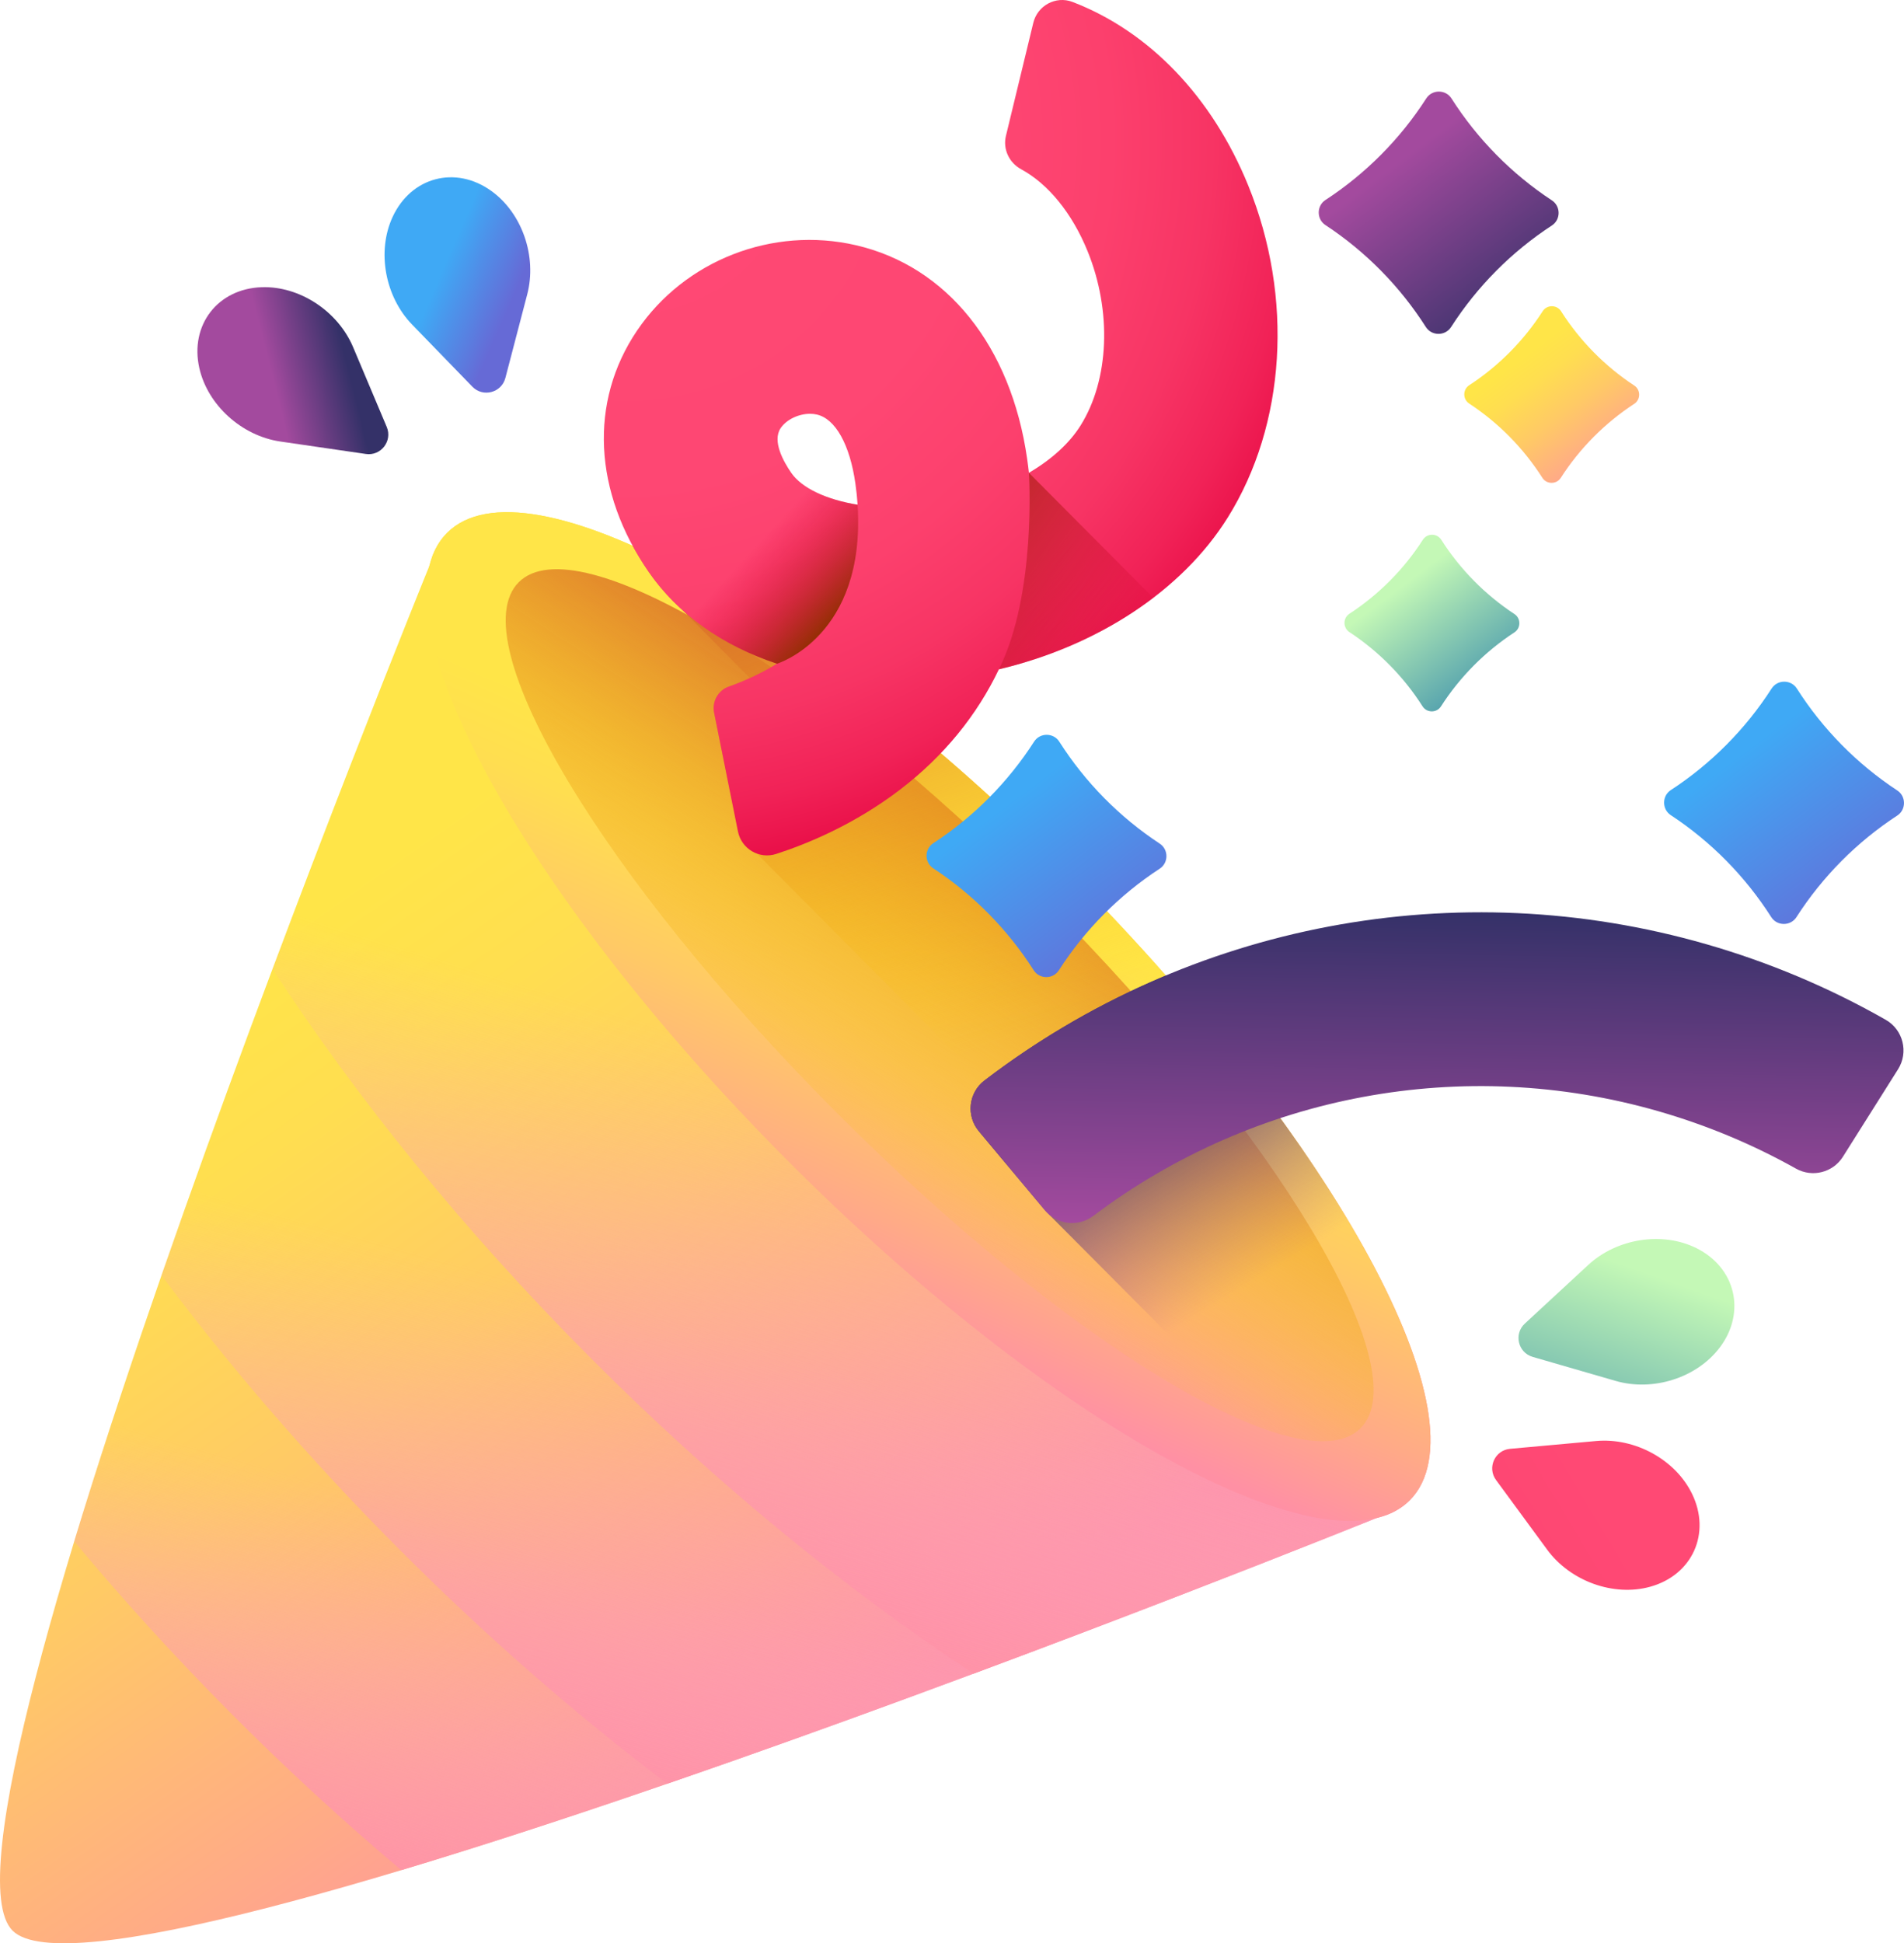 <svg width="149" height="152" viewBox="0 0 149 152" fill="none" xmlns="http://www.w3.org/2000/svg">
<path d="M110.314 117.356C109.799 117.869 109.175 118.257 108.447 118.523L107.713 118.744C107.713 118.744 8.678 158.746 0.978 151.009C-6.723 143.271 33.596 44.274 33.596 44.274L33.819 43.54C34.087 42.812 34.476 42.189 34.991 41.675C41.152 35.53 63.009 47.489 83.809 68.387C104.608 89.286 116.475 111.211 110.314 117.356Z" fill="url(#paint0_linear_7158_78221)"/>
<path d="M104.153 120.161C98.941 122.23 88.505 126.325 76.182 130.909C68.645 133.714 60.402 136.701 52.217 139.517C45.064 141.978 37.953 144.312 31.402 146.279C26.9 142.492 22.427 138.384 18.044 133.981C13.662 129.578 9.575 125.084 5.809 120.564C7.797 114.013 10.155 106.903 12.639 99.751C15.481 91.567 18.495 83.325 21.325 75.79C25.949 63.471 30.078 53.038 32.163 47.828C45.451 55.042 59.651 65.71 73.021 79.144C86.391 92.578 96.996 106.832 104.153 120.161Z" fill="url(#paint1_linear_7158_78221)"/>
<path d="M110.312 117.355C109.798 117.87 109.173 118.256 108.445 118.523L107.712 118.743C107.712 118.743 106.431 119.26 104.151 120.165C98.939 122.234 88.503 126.329 76.18 130.913C68.644 133.718 60.4 136.706 52.215 139.521C45.1 134.149 37.969 127.944 31.059 121.001C24.15 114.059 17.977 106.897 12.637 99.755C15.479 91.571 18.493 83.329 21.322 75.795C25.947 63.475 30.075 53.043 32.161 47.832C33.073 45.553 33.595 44.273 33.595 44.273L33.816 43.54C34.086 42.812 34.474 42.188 34.99 41.675C41.151 35.53 63.006 47.49 83.808 68.386C104.606 89.287 116.473 111.21 110.312 117.355Z" fill="url(#paint2_linear_7158_78221)"/>
<path d="M110.314 117.355C109.8 117.87 109.174 118.256 108.447 118.523L107.713 118.742C107.713 118.742 106.433 119.259 104.153 120.164C98.941 122.233 88.505 126.329 76.182 130.913C66.152 124.3 55.877 115.92 46.052 106.048C36.227 96.176 27.893 85.86 21.324 75.795C25.948 63.475 30.077 53.043 32.163 47.832C33.075 45.553 33.596 44.273 33.596 44.273L33.818 43.54C34.088 42.812 34.475 42.188 34.992 41.675C41.153 35.53 63.008 47.49 83.809 68.386C104.607 89.287 116.474 111.209 110.314 117.355Z" fill="url(#paint3_linear_7158_78221)"/>
<path d="M110.318 117.356C104.156 123.502 82.299 111.543 61.5 90.645C40.7 69.746 28.834 47.822 34.995 41.675C41.157 35.529 63.014 47.488 83.814 68.387C104.613 89.286 116.48 111.21 110.318 117.356Z" fill="url(#paint4_linear_7158_78221)"/>
<path d="M106.467 111.72C101.915 116.261 83.48 105.126 65.29 86.85C47.101 68.574 36.046 50.078 40.598 45.538C45.15 40.997 63.586 52.132 81.775 70.407C99.964 88.683 111.02 107.179 106.467 111.72Z" fill="url(#paint5_linear_7158_78221)"/>
<path d="M110.322 117.355C116.482 111.21 104.616 89.285 83.816 68.387C71.62 56.133 59.061 46.955 49.516 42.695C49.888 43.382 50.304 44.063 50.769 44.734C51.524 45.825 52.408 46.819 53.404 47.715L58.686 53.04C58.077 53.316 57.517 53.535 57.047 53.701C56.205 53.998 55.712 54.87 55.888 55.746L57.757 65.04C57.922 65.862 58.498 66.486 59.218 66.759L109.925 117.707C110.063 117.597 110.196 117.48 110.322 117.355Z" fill="url(#paint6_linear_7158_78221)"/>
<path d="M76.599 88.481L81.786 94.688L105.947 118.964C107.794 118.912 109.278 118.392 110.315 117.357C115.699 111.987 107.317 94.567 91.237 76.312C86.226 78.407 81.449 81.15 77.038 84.521C75.792 85.473 75.593 87.277 76.599 88.481Z" fill="url(#paint7_linear_7158_78221)"/>
<path d="M81.786 94.68L76.599 88.473C75.593 87.269 75.792 85.466 77.038 84.513C93.112 72.228 114.02 68.237 133.548 73.86C138.462 75.275 143.168 77.259 147.573 79.77C148.936 80.547 149.372 82.309 148.535 83.636L144.22 90.48C143.438 91.72 141.824 92.126 140.546 91.409C137.164 89.512 133.559 88.008 129.795 86.924C114.524 82.527 98.179 85.595 85.551 95.111C84.38 95.993 82.726 95.805 81.786 94.68Z" fill="url(#paint8_linear_7158_78221)"/>
<path d="M36.966 30.247L32.257 25.396C30.122 23.197 29.479 19.657 30.726 16.966C32.173 13.841 35.646 12.925 38.443 14.931C40.853 16.658 42.035 20.055 41.26 23.021L39.549 29.566C39.247 30.722 37.798 31.104 36.966 30.247Z" fill="url(#paint9_linear_7158_78221)"/>
<path d="M28.631 35.509L21.944 34.536C18.913 34.095 16.248 31.681 15.598 28.787C14.843 25.426 17.039 22.581 20.477 22.465C23.439 22.364 26.445 24.336 27.636 27.161L30.264 33.393C30.728 34.494 29.812 35.681 28.631 35.509Z" fill="url(#paint10_linear_7158_78221)"/>
<path d="M118.171 113.326L124.9 112.716C127.951 112.44 131.103 114.168 132.407 116.832C133.921 119.924 132.446 123.203 129.129 124.116C126.271 124.903 122.891 123.685 121.076 121.214L117.073 115.764C116.366 114.801 116.981 113.434 118.171 113.326Z" fill="url(#paint11_linear_7158_78221)"/>
<path d="M119.326 103.531L124.29 98.942C126.54 96.862 130.091 96.309 132.747 97.625C135.831 99.153 136.657 102.652 134.583 105.4C132.796 107.767 129.374 108.864 126.432 108.013L119.94 106.134C118.793 105.802 118.449 104.342 119.326 103.531Z" fill="url(#paint12_linear_7158_78221)"/>
<path d="M60.733 66.797C59.416 67.222 58.024 66.397 57.751 65.039L55.882 55.745C55.706 54.868 56.199 53.997 57.041 53.7C58.026 53.352 59.393 52.781 60.807 51.911C56.537 50.499 53.062 48.053 50.764 44.732C46.429 38.473 46.09 31.417 49.854 25.858C53.58 20.358 60.463 17.674 66.984 19.181C74.114 20.829 79.121 27.074 80.38 35.887C80.433 36.254 80.479 36.619 80.519 36.982C82.268 35.956 83.681 34.691 84.567 33.274C86.807 29.689 87.02 24.339 85.109 19.644C83.896 16.664 82.024 14.385 79.912 13.239C78.97 12.728 78.468 11.667 78.721 10.625L80.862 1.786C81.19 0.432 82.63 -0.347 83.93 0.151C89.922 2.449 94.853 7.559 97.684 14.514C101.242 23.255 100.627 33.206 96.078 40.484C92.48 46.242 85.843 50.537 78.17 52.353C76.446 55.961 73.866 59.13 70.483 61.727C66.87 64.499 63.127 66.025 60.733 66.797ZM63.394 32.367C62.506 32.366 61.553 32.808 61.093 33.486C60.408 34.499 61.319 36.115 61.923 36.988C62.752 38.186 64.682 39.079 67.113 39.479C67.078 38.937 67.019 38.381 66.938 37.811C66.504 34.774 65.38 32.762 63.93 32.427C63.757 32.387 63.577 32.367 63.394 32.367Z" fill="url(#paint13_radial_7158_78221)"/>
<path d="M90.251 46.764L80.518 36.984C80.518 36.984 81.139 46.427 78.168 52.355C82.694 51.285 86.858 49.351 90.251 46.764Z" fill="url(#paint14_linear_7158_78221)"/>
<path d="M61.922 36.992C61.48 36.353 60.875 35.315 60.851 34.407L47.254 34.383C47.275 37.828 48.45 41.396 50.762 44.736C53.061 48.057 56.536 50.504 60.806 51.915C60.806 51.915 67.775 49.798 67.112 39.483C64.681 39.083 62.751 38.19 61.922 36.992Z" fill="url(#paint15_linear_7158_78221)"/>
<path d="M90.753 67.949C87.597 70.008 84.904 72.721 82.864 75.894C82.406 76.607 81.347 76.606 80.891 75.89C78.863 72.71 76.18 69.987 73.031 67.917C72.332 67.457 72.334 66.412 73.034 65.955C76.191 63.896 78.884 61.184 80.924 58.011C81.382 57.297 82.441 57.299 82.897 58.014C84.925 61.194 87.608 63.917 90.757 65.988C91.456 66.447 91.454 67.492 90.753 67.949Z" fill="url(#paint16_linear_7158_78221)"/>
<path d="M148.472 63.793C145.316 65.852 142.622 68.565 140.583 71.737C140.125 72.451 139.066 72.449 138.61 71.734C136.582 68.554 133.899 65.831 130.75 63.761C130.051 63.301 130.053 62.256 130.753 61.799C133.91 59.74 136.603 57.027 138.642 53.854C139.101 53.141 140.159 53.143 140.615 53.858C142.643 57.038 145.327 59.761 148.476 61.831C149.175 62.291 149.173 63.336 148.472 63.793Z" fill="url(#paint17_linear_7158_78221)"/>
<path d="M121.445 17.637C118.288 19.696 115.595 22.408 113.556 25.581C113.097 26.295 112.039 26.293 111.582 25.578C109.554 22.397 106.871 19.675 103.722 17.604C103.023 17.145 103.025 16.099 103.726 15.643C106.882 13.583 109.575 10.871 111.615 7.698C112.073 6.985 113.132 6.986 113.588 7.702C115.616 10.882 118.299 13.604 121.448 15.675C122.147 16.135 122.145 17.18 121.445 17.637Z" fill="url(#paint18_linear_7158_78221)"/>
<path d="M118.515 49.462C116.214 50.964 114.251 52.941 112.764 55.254C112.43 55.774 111.658 55.772 111.326 55.251C109.848 52.932 107.892 50.948 105.596 49.439C105.087 49.104 105.088 48.342 105.599 48.009C107.9 46.507 109.863 44.53 111.35 42.217C111.684 41.697 112.456 41.699 112.788 42.22C114.266 44.538 116.222 46.523 118.518 48.032C119.027 48.367 119.026 49.129 118.515 49.462Z" fill="url(#paint19_linear_7158_78221)"/>
<path d="M127.89 31.587C125.589 33.089 123.626 35.066 122.139 37.379C121.805 37.899 121.033 37.897 120.701 37.376C119.223 35.057 117.267 33.073 114.971 31.564C114.462 31.229 114.463 30.467 114.974 30.134C117.275 28.632 119.238 26.655 120.725 24.342C121.059 23.822 121.831 23.823 122.163 24.345C123.641 26.663 125.597 28.648 127.893 30.157C128.402 30.492 128.401 31.254 127.89 31.587Z" fill="url(#paint20_linear_7158_78221)"/>
<defs>
<linearGradient id="paint0_linear_7158_78221" x1="19.566" y1="74.357" x2="63.701" y2="137.802" gradientUnits="userSpaceOnUse">
<stop stop-color="#FFE548"/>
<stop offset="0.176" stop-color="#FFDE50"/>
<stop offset="0.445" stop-color="#FFCA65"/>
<stop offset="0.771" stop-color="#FFAA87"/>
<stop offset="1" stop-color="#FF90A4"/>
</linearGradient>
<linearGradient id="paint1_linear_7158_78221" x1="53.895" y1="124.126" x2="45.368" y2="154.111" gradientUnits="userSpaceOnUse">
<stop stop-color="#FBA5C2" stop-opacity="0"/>
<stop offset="0.386" stop-color="#FCA0BA" stop-opacity="0.386"/>
<stop offset="0.974" stop-color="#FF91A5" stop-opacity="0.974"/>
<stop offset="1" stop-color="#FF90A4"/>
</linearGradient>
<linearGradient id="paint2_linear_7158_78221" x1="62.441" y1="106.243" x2="51.883" y2="144.077" gradientUnits="userSpaceOnUse">
<stop stop-color="#FBA5C2" stop-opacity="0"/>
<stop offset="0.386" stop-color="#FCA0BA" stop-opacity="0.386"/>
<stop offset="0.974" stop-color="#FF91A5" stop-opacity="0.974"/>
<stop offset="1" stop-color="#FF90A4"/>
</linearGradient>
<linearGradient id="paint3_linear_7158_78221" x1="69.438" y1="85.692" x2="56.25" y2="128.754" gradientUnits="userSpaceOnUse">
<stop stop-color="#FBA5C2" stop-opacity="0"/>
<stop offset="0.386" stop-color="#FCA0BA" stop-opacity="0.386"/>
<stop offset="0.974" stop-color="#FF91A5" stop-opacity="0.974"/>
<stop offset="1" stop-color="#FF90A4"/>
</linearGradient>
<linearGradient id="paint4_linear_7158_78221" x1="76.931" y1="69.874" x2="62.962" y2="101.252" gradientUnits="userSpaceOnUse">
<stop stop-color="#FFE548"/>
<stop offset="0.176" stop-color="#FFDE50"/>
<stop offset="0.445" stop-color="#FFCA65"/>
<stop offset="0.771" stop-color="#FFAA87"/>
<stop offset="1" stop-color="#FF90A4"/>
</linearGradient>
<linearGradient id="paint5_linear_7158_78221" x1="63.77" y1="93.591" x2="83.474" y2="63.442" gradientUnits="userSpaceOnUse">
<stop stop-color="#FFD00D" stop-opacity="0"/>
<stop offset="1" stop-color="#DB722B"/>
</linearGradient>
<linearGradient id="paint6_linear_7158_78221" x1="82.009" y1="80.364" x2="69.689" y2="42.587" gradientUnits="userSpaceOnUse">
<stop stop-color="#FFD00D" stop-opacity="0"/>
<stop offset="1" stop-color="#DB722B"/>
</linearGradient>
<linearGradient id="paint7_linear_7158_78221" x1="96.618" y1="101.208" x2="86.676" y2="84.885" gradientUnits="userSpaceOnUse">
<stop stop-color="#A34A9E" stop-opacity="0"/>
<stop offset="1" stop-color="#343168"/>
</linearGradient>
<linearGradient id="paint8_linear_7158_78221" x1="112.243" y1="96.094" x2="112.696" y2="71.194" gradientUnits="userSpaceOnUse">
<stop stop-color="#A34A9E"/>
<stop offset="1" stop-color="#343168"/>
</linearGradient>
<linearGradient id="paint9_linear_7158_78221" x1="34.564" y1="21.226" x2="40.034" y2="23.603" gradientUnits="userSpaceOnUse">
<stop stop-color="#3FA9F5"/>
<stop offset="1" stop-color="#666AD6"/>
</linearGradient>
<linearGradient id="paint10_linear_7158_78221" x1="21.363" y1="29.768" x2="27.145" y2="28.325" gradientUnits="userSpaceOnUse">
<stop stop-color="#A34A9E"/>
<stop offset="1" stop-color="#343168"/>
</linearGradient>
<linearGradient id="paint11_linear_7158_78221" x1="126.147" y1="117.264" x2="111.838" y2="125.881" gradientUnits="userSpaceOnUse">
<stop stop-color="#FF4974"/>
<stop offset="0.45" stop-color="#FE4773"/>
<stop offset="0.629" stop-color="#FC406D"/>
<stop offset="0.76" stop-color="#F73464"/>
<stop offset="0.868" stop-color="#F12257"/>
<stop offset="0.961" stop-color="#E80C46"/>
<stop offset="1" stop-color="#E4003D"/>
</linearGradient>
<linearGradient id="paint12_linear_7158_78221" x1="128.724" y1="99.527" x2="122.034" y2="118.641" gradientUnits="userSpaceOnUse">
<stop stop-color="#C4F8B6"/>
<stop offset="1" stop-color="#3B8EAC"/>
</linearGradient>
<radialGradient id="paint13_radial_7158_78221" cx="0" cy="0" r="1" gradientUnits="userSpaceOnUse" gradientTransform="translate(49.332 11.117) rotate(0.115) scale(59.768 59.834)">
<stop stop-color="#FF4974"/>
<stop offset="0.45" stop-color="#FE4773"/>
<stop offset="0.629" stop-color="#FC406D"/>
<stop offset="0.76" stop-color="#F73464"/>
<stop offset="0.868" stop-color="#F12257"/>
<stop offset="0.961" stop-color="#E80C46"/>
<stop offset="1" stop-color="#E4003D"/>
</radialGradient>
<linearGradient id="paint14_linear_7158_78221" x1="91.894" y1="53.779" x2="70.334" y2="38.201" gradientUnits="userSpaceOnUse">
<stop stop-color="#E4003D" stop-opacity="0"/>
<stop offset="0.343" stop-color="#CD0E2D" stop-opacity="0.343"/>
<stop offset="1" stop-color="#972E07"/>
</linearGradient>
<linearGradient id="paint15_linear_7158_78221" x1="59.198" y1="42.64" x2="65.228" y2="48.234" gradientUnits="userSpaceOnUse">
<stop stop-color="#E4003D" stop-opacity="0"/>
<stop offset="0.343" stop-color="#CD0E2D" stop-opacity="0.343"/>
<stop offset="1" stop-color="#972E07"/>
</linearGradient>
<linearGradient id="paint16_linear_7158_78221" x1="78.822" y1="62.867" x2="88.768" y2="76.168" gradientUnits="userSpaceOnUse">
<stop stop-color="#3FA9F5"/>
<stop offset="1" stop-color="#666AD6"/>
</linearGradient>
<linearGradient id="paint17_linear_7158_78221" x1="136.542" y1="58.721" x2="146.487" y2="72.022" gradientUnits="userSpaceOnUse">
<stop stop-color="#3FA9F5"/>
<stop offset="1" stop-color="#666AD6"/>
</linearGradient>
<linearGradient id="paint18_linear_7158_78221" x1="109.523" y1="12.56" x2="119.468" y2="25.861" gradientUnits="userSpaceOnUse">
<stop stop-color="#A34A9E"/>
<stop offset="1" stop-color="#343168"/>
</linearGradient>
<linearGradient id="paint19_linear_7158_78221" x1="109.818" y1="45.767" x2="117.068" y2="55.463" gradientUnits="userSpaceOnUse">
<stop stop-color="#C4F8B6"/>
<stop offset="1" stop-color="#3B8EAC"/>
</linearGradient>
<linearGradient id="paint20_linear_7158_78221" x1="119.196" y1="27.893" x2="126.446" y2="37.59" gradientUnits="userSpaceOnUse">
<stop stop-color="#FFE548"/>
<stop offset="0.176" stop-color="#FFDE50"/>
<stop offset="0.445" stop-color="#FFCA65"/>
<stop offset="0.771" stop-color="#FFAA87"/>
<stop offset="1" stop-color="#FF90A4"/>
</linearGradient>
</defs>
</svg>
